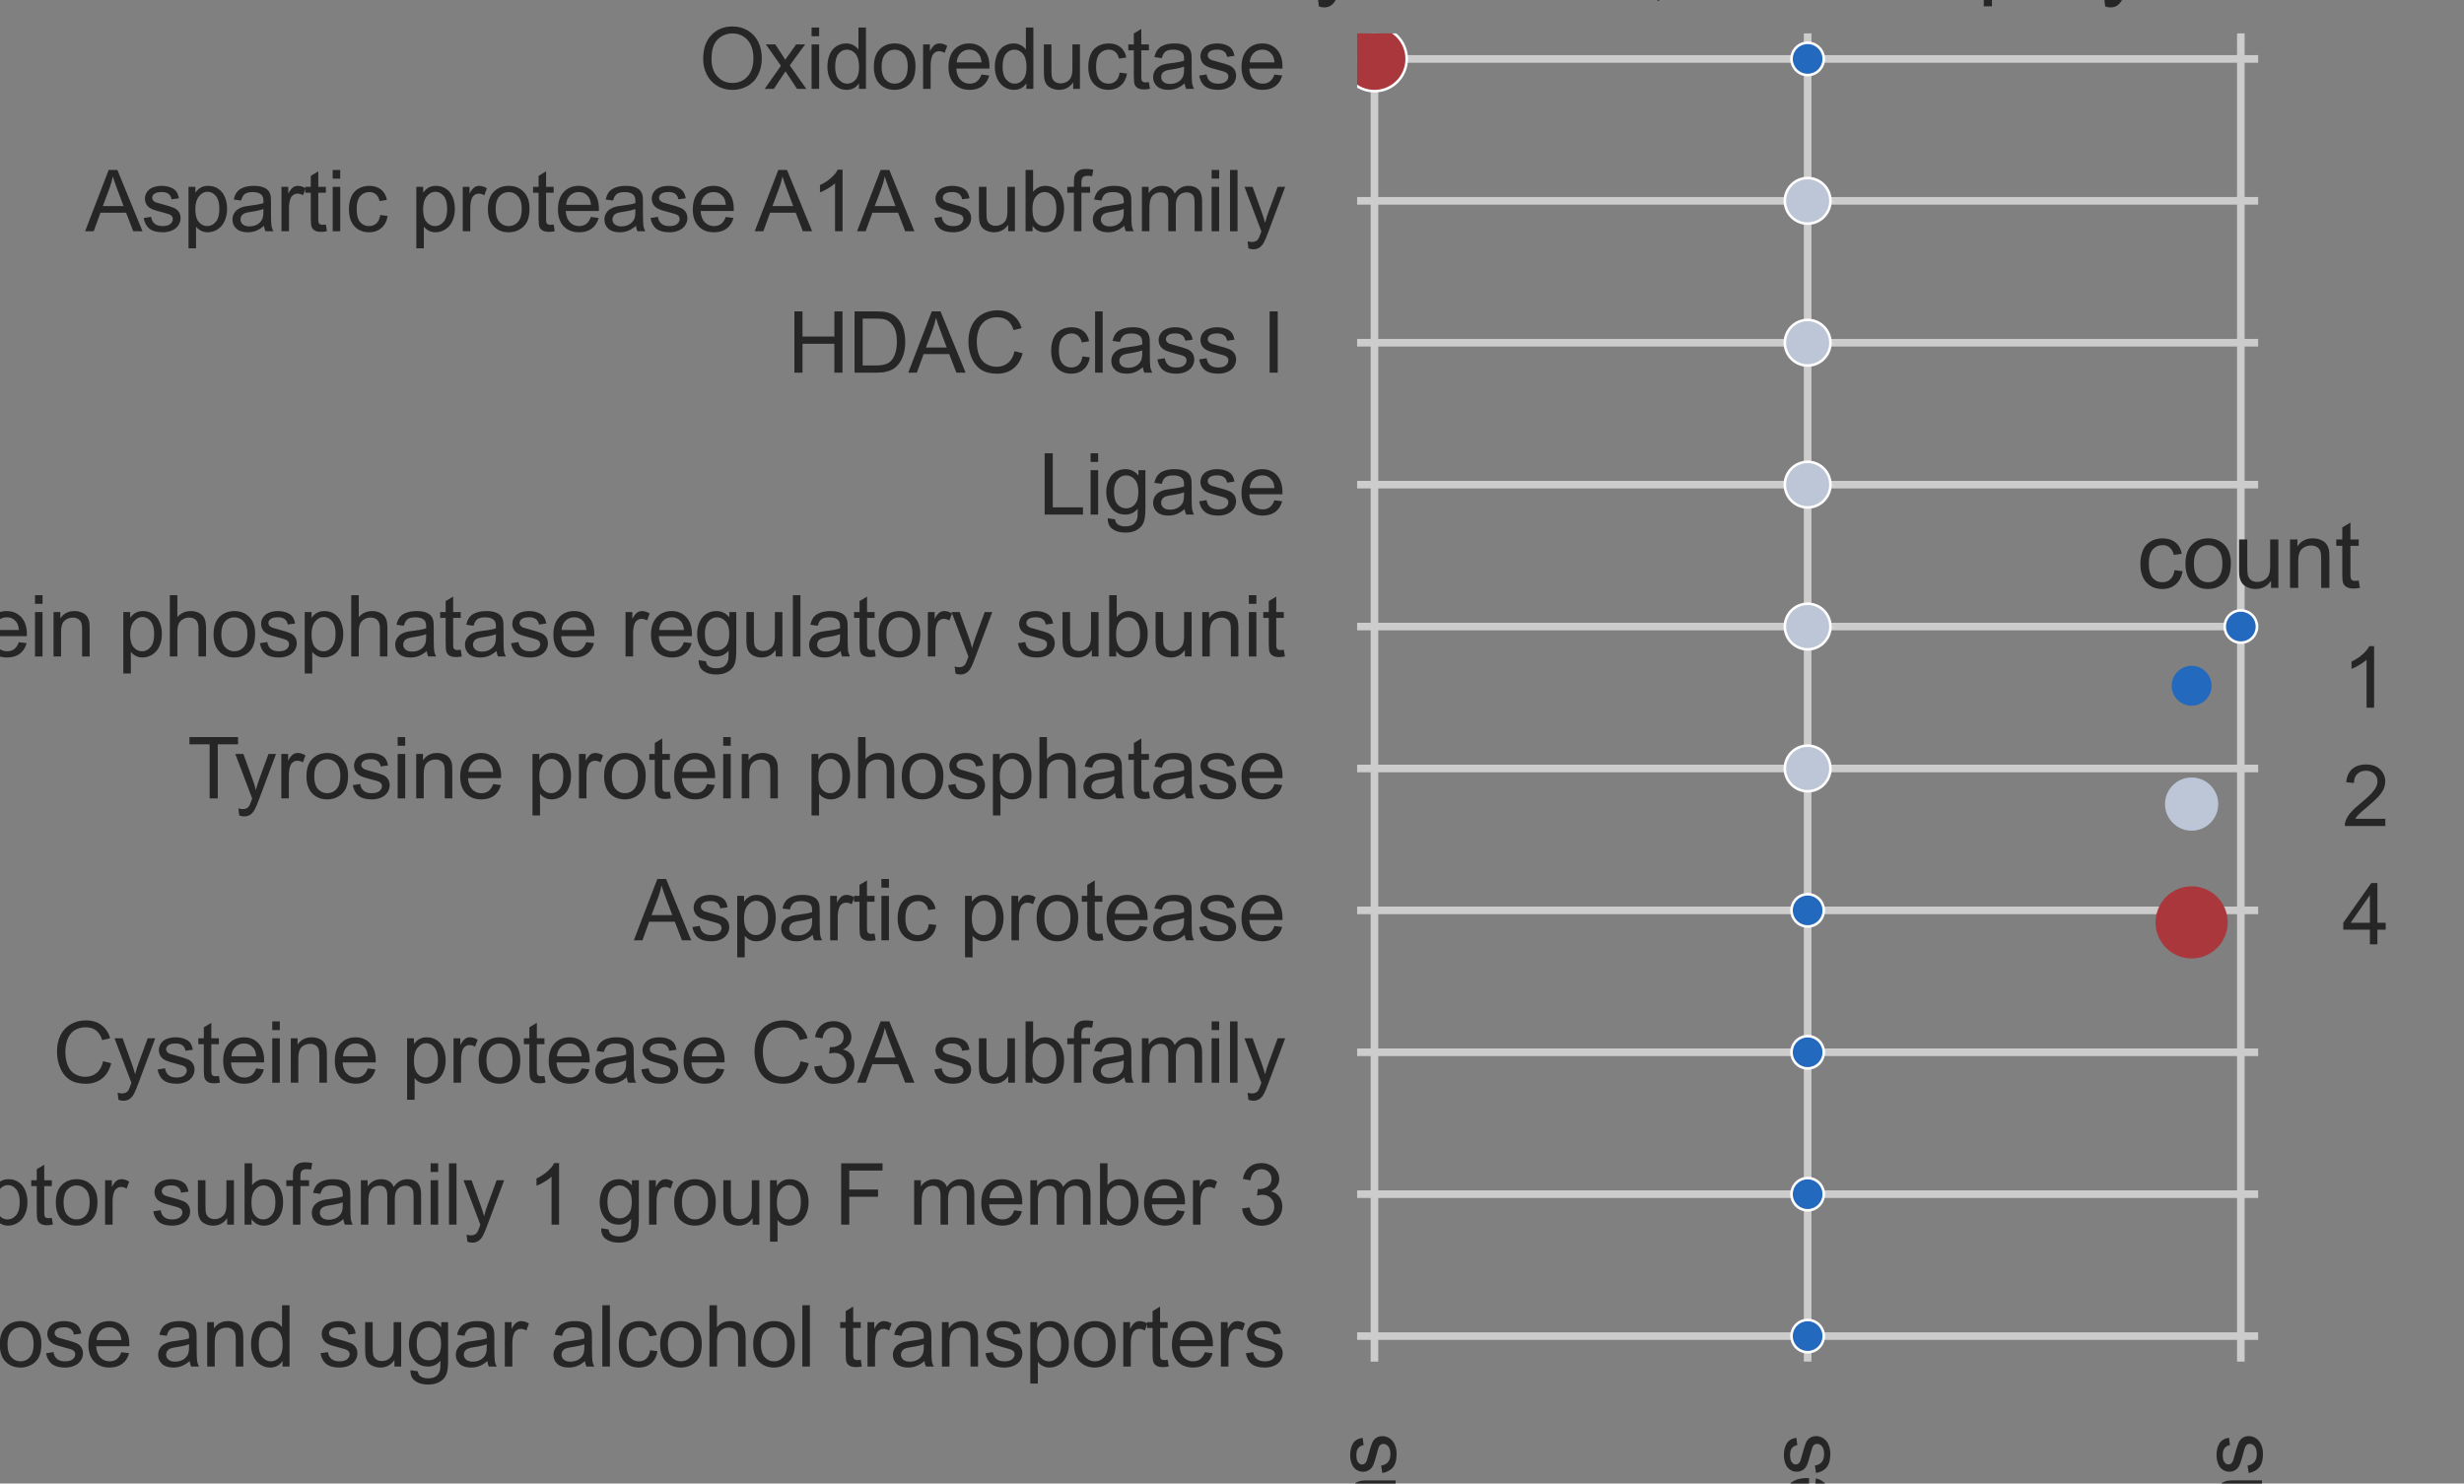 <?xml version="1.0" encoding="utf-8" standalone="no"?>
<!DOCTYPE svg PUBLIC "-//W3C//DTD SVG 1.1//EN"
  "http://www.w3.org/Graphics/SVG/1.1/DTD/svg11.dtd">
<svg xmlns:xlink="http://www.w3.org/1999/xlink" width="324pt" height="195.12pt" viewBox="0 0 324 195.12" xmlns="http://www.w3.org/2000/svg" version="1.1">
 <rect x="0" y="0" width="324" height="195.12" fill="#808080" stroke="none"/>
 <defs>
  <style type="text/css">*{stroke-linejoin: round; stroke-linecap: butt}</style>
 </defs>
 <g id="figure_1">
  <g id="patch_1">
   <path d="M 0 195.12 
L 324 195.12 
L 324 0 
L 0 0 
L 0 195.12 
z
" style="fill: none"/>
  </g>
  <g id="axes_1">
   <g id="patch_2">
    <path d="M 178.453 179.084 
L 296.934 179.084 
L 296.934 4.39 
L 178.453 4.39 
L 178.453 179.084 
z
" style="fill: none"/>
   </g>
   <g id="matplotlib.axis_1">
    <g id="xtick_1">
     <g id="line2d_1">
      <path d="M 180.732 179.084 
L 180.732 4.39 
" clip-path="url(#p946d09e04a)" style="fill: none; stroke: #cccccc; stroke-linecap: round"/>
     </g>
     <g id="text_1">
      <!-- Acetogenins -->
      <g style="fill: #262626" transform="translate(183.511 249.123) rotate(-90) scale(0.11 -0.11)">
       <defs>
        <path id="ArialMT-41" d="M -9 0 
L 1750 4581 
L 2403 4581 
L 4278 0 
L 3588 0 
L 3053 1388 
L 1138 1388 
L 634 0 
L -9 0 
z
M 1313 1881 
L 2866 1881 
L 2388 3150 
Q 2169 3728 2063 4100 
Q 1975 3659 1816 3225 
L 1313 1881 
z
" transform="scale(0.016)"/>
        <path id="ArialMT-63" d="M 2588 1216 
L 3141 1144 
Q 3050 572 2676 248 
Q 2303 -75 1759 -75 
Q 1078 -75 664 370 
Q 250 816 250 1647 
Q 250 2184 428 2587 
Q 606 2991 970 3192 
Q 1334 3394 1763 3394 
Q 2303 3394 2647 3120 
Q 2991 2847 3088 2344 
L 2541 2259 
Q 2463 2594 2264 2762 
Q 2066 2931 1784 2931 
Q 1359 2931 1093 2626 
Q 828 2322 828 1663 
Q 828 994 1084 691 
Q 1341 388 1753 388 
Q 2084 388 2306 591 
Q 2528 794 2588 1216 
z
" transform="scale(0.016)"/>
        <path id="ArialMT-65" d="M 2694 1069 
L 3275 997 
Q 3138 488 2766 206 
Q 2394 -75 1816 -75 
Q 1088 -75 661 373 
Q 234 822 234 1631 
Q 234 2469 665 2931 
Q 1097 3394 1784 3394 
Q 2450 3394 2872 2941 
Q 3294 2488 3294 1666 
Q 3294 1616 3291 1516 
L 816 1516 
Q 847 969 1125 678 
Q 1403 388 1819 388 
Q 2128 388 2347 550 
Q 2566 713 2694 1069 
z
M 847 1978 
L 2700 1978 
Q 2663 2397 2488 2606 
Q 2219 2931 1791 2931 
Q 1403 2931 1139 2672 
Q 875 2413 847 1978 
z
" transform="scale(0.016)"/>
        <path id="ArialMT-74" d="M 1650 503 
L 1731 6 
Q 1494 -44 1306 -44 
Q 1000 -44 831 53 
Q 663 150 594 308 
Q 525 466 525 972 
L 525 2881 
L 113 2881 
L 113 3319 
L 525 3319 
L 525 4141 
L 1084 4478 
L 1084 3319 
L 1650 3319 
L 1650 2881 
L 1084 2881 
L 1084 941 
Q 1084 700 1114 631 
Q 1144 563 1211 522 
Q 1278 481 1403 481 
Q 1497 481 1650 503 
z
" transform="scale(0.016)"/>
        <path id="ArialMT-6f" d="M 213 1659 
Q 213 2581 725 3025 
Q 1153 3394 1769 3394 
Q 2453 3394 2887 2945 
Q 3322 2497 3322 1706 
Q 3322 1066 3130 698 
Q 2938 331 2570 128 
Q 2203 -75 1769 -75 
Q 1072 -75 642 372 
Q 213 819 213 1659 
z
M 791 1659 
Q 791 1022 1069 705 
Q 1347 388 1769 388 
Q 2188 388 2466 706 
Q 2744 1025 2744 1678 
Q 2744 2294 2464 2611 
Q 2184 2928 1769 2928 
Q 1347 2928 1069 2612 
Q 791 2297 791 1659 
z
" transform="scale(0.016)"/>
        <path id="ArialMT-67" d="M 319 -275 
L 866 -356 
Q 900 -609 1056 -725 
Q 1266 -881 1628 -881 
Q 2019 -881 2231 -725 
Q 2444 -569 2519 -288 
Q 2563 -116 2559 434 
Q 2191 0 1641 0 
Q 956 0 581 494 
Q 206 988 206 1678 
Q 206 2153 378 2554 
Q 550 2956 876 3175 
Q 1203 3394 1644 3394 
Q 2231 3394 2613 2919 
L 2613 3319 
L 3131 3319 
L 3131 450 
Q 3131 -325 2973 -648 
Q 2816 -972 2473 -1159 
Q 2131 -1347 1631 -1347 
Q 1038 -1347 672 -1080 
Q 306 -813 319 -275 
z
M 784 1719 
Q 784 1066 1043 766 
Q 1303 466 1694 466 
Q 2081 466 2343 764 
Q 2606 1063 2606 1700 
Q 2606 2309 2336 2618 
Q 2066 2928 1684 2928 
Q 1309 2928 1046 2623 
Q 784 2319 784 1719 
z
" transform="scale(0.016)"/>
        <path id="ArialMT-6e" d="M 422 0 
L 422 3319 
L 928 3319 
L 928 2847 
Q 1294 3394 1984 3394 
Q 2284 3394 2536 3286 
Q 2788 3178 2913 3003 
Q 3038 2828 3088 2588 
Q 3119 2431 3119 2041 
L 3119 0 
L 2556 0 
L 2556 2019 
Q 2556 2363 2490 2533 
Q 2425 2703 2258 2804 
Q 2091 2906 1866 2906 
Q 1506 2906 1245 2678 
Q 984 2450 984 1813 
L 984 0 
L 422 0 
z
" transform="scale(0.016)"/>
        <path id="ArialMT-69" d="M 425 3934 
L 425 4581 
L 988 4581 
L 988 3934 
L 425 3934 
z
M 425 0 
L 425 3319 
L 988 3319 
L 988 0 
L 425 0 
z
" transform="scale(0.016)"/>
        <path id="ArialMT-73" d="M 197 991 
L 753 1078 
Q 800 744 1014 566 
Q 1228 388 1613 388 
Q 2000 388 2187 545 
Q 2375 703 2375 916 
Q 2375 1106 2209 1216 
Q 2094 1291 1634 1406 
Q 1016 1563 777 1677 
Q 538 1791 414 1992 
Q 291 2194 291 2438 
Q 291 2659 392 2848 
Q 494 3038 669 3163 
Q 800 3259 1026 3326 
Q 1253 3394 1513 3394 
Q 1903 3394 2198 3281 
Q 2494 3169 2634 2976 
Q 2775 2784 2828 2463 
L 2278 2388 
Q 2241 2644 2061 2787 
Q 1881 2931 1553 2931 
Q 1166 2931 1000 2803 
Q 834 2675 834 2503 
Q 834 2394 903 2306 
Q 972 2216 1119 2156 
Q 1203 2125 1616 2013 
Q 2213 1853 2448 1751 
Q 2684 1650 2818 1456 
Q 2953 1263 2953 975 
Q 2953 694 2789 445 
Q 2625 197 2315 61 
Q 2006 -75 1616 -75 
Q 969 -75 630 194 
Q 291 463 197 991 
z
" transform="scale(0.016)"/>
       </defs>
       <use xlink:href="#ArialMT-41"/>
       <use xlink:href="#ArialMT-63" x="66.699"/>
       <use xlink:href="#ArialMT-65" x="116.699"/>
       <use xlink:href="#ArialMT-74" x="172.314"/>
       <use xlink:href="#ArialMT-6f" x="200.098"/>
       <use xlink:href="#ArialMT-67" x="255.713"/>
       <use xlink:href="#ArialMT-65" x="311.328"/>
       <use xlink:href="#ArialMT-6e" x="366.943"/>
       <use xlink:href="#ArialMT-69" x="422.559"/>
       <use xlink:href="#ArialMT-6e" x="444.775"/>
       <use xlink:href="#ArialMT-73" x="500.391"/>
      </g>
     </g>
    </g>
    <g id="xtick_2">
     <g id="line2d_2">
      <path d="M 237.693 179.084 
L 237.693 4.39 
" clip-path="url(#p946d09e04a)" style="fill: none; stroke: #cccccc; stroke-linecap: round"/>
     </g>
     <g id="text_2">
      <!-- Open-chain polyketides -->
      <g style="fill: #262626" transform="translate(240.543 303.534) rotate(-90) scale(0.11 -0.11)">
       <defs>
        <path id="ArialMT-4f" d="M 309 2231 
Q 309 3372 921 4017 
Q 1534 4663 2503 4663 
Q 3138 4663 3647 4359 
Q 4156 4056 4423 3514 
Q 4691 2972 4691 2284 
Q 4691 1588 4409 1038 
Q 4128 488 3612 205 
Q 3097 -78 2500 -78 
Q 1853 -78 1343 234 
Q 834 547 571 1087 
Q 309 1628 309 2231 
z
M 934 2222 
Q 934 1394 1379 917 
Q 1825 441 2497 441 
Q 3181 441 3623 922 
Q 4066 1403 4066 2288 
Q 4066 2847 3877 3264 
Q 3688 3681 3323 3911 
Q 2959 4141 2506 4141 
Q 1863 4141 1398 3698 
Q 934 3256 934 2222 
z
" transform="scale(0.016)"/>
        <path id="ArialMT-70" d="M 422 -1272 
L 422 3319 
L 934 3319 
L 934 2888 
Q 1116 3141 1344 3267 
Q 1572 3394 1897 3394 
Q 2322 3394 2647 3175 
Q 2972 2956 3137 2557 
Q 3303 2159 3303 1684 
Q 3303 1175 3120 767 
Q 2938 359 2589 142 
Q 2241 -75 1856 -75 
Q 1575 -75 1351 44 
Q 1128 163 984 344 
L 984 -1272 
L 422 -1272 
z
M 931 1641 
Q 931 1000 1190 694 
Q 1450 388 1819 388 
Q 2194 388 2461 705 
Q 2728 1022 2728 1688 
Q 2728 2322 2467 2637 
Q 2206 2953 1844 2953 
Q 1484 2953 1207 2617 
Q 931 2281 931 1641 
z
" transform="scale(0.016)"/>
        <path id="ArialMT-2d" d="M 203 1375 
L 203 1941 
L 1931 1941 
L 1931 1375 
L 203 1375 
z
" transform="scale(0.016)"/>
        <path id="ArialMT-68" d="M 422 0 
L 422 4581 
L 984 4581 
L 984 2938 
Q 1378 3394 1978 3394 
Q 2347 3394 2619 3248 
Q 2891 3103 3008 2847 
Q 3125 2591 3125 2103 
L 3125 0 
L 2563 0 
L 2563 2103 
Q 2563 2525 2380 2717 
Q 2197 2909 1863 2909 
Q 1613 2909 1392 2779 
Q 1172 2650 1078 2428 
Q 984 2206 984 1816 
L 984 0 
L 422 0 
z
" transform="scale(0.016)"/>
        <path id="ArialMT-61" d="M 2588 409 
Q 2275 144 1986 34 
Q 1697 -75 1366 -75 
Q 819 -75 525 192 
Q 231 459 231 875 
Q 231 1119 342 1320 
Q 453 1522 633 1644 
Q 813 1766 1038 1828 
Q 1203 1872 1538 1913 
Q 2219 1994 2541 2106 
Q 2544 2222 2544 2253 
Q 2544 2597 2384 2738 
Q 2169 2928 1744 2928 
Q 1347 2928 1158 2789 
Q 969 2650 878 2297 
L 328 2372 
Q 403 2725 575 2942 
Q 747 3159 1072 3276 
Q 1397 3394 1825 3394 
Q 2250 3394 2515 3294 
Q 2781 3194 2906 3042 
Q 3031 2891 3081 2659 
Q 3109 2516 3109 2141 
L 3109 1391 
Q 3109 606 3145 398 
Q 3181 191 3288 0 
L 2700 0 
Q 2613 175 2588 409 
z
M 2541 1666 
Q 2234 1541 1622 1453 
Q 1275 1403 1131 1340 
Q 988 1278 909 1158 
Q 831 1038 831 891 
Q 831 666 1001 516 
Q 1172 366 1500 366 
Q 1825 366 2078 508 
Q 2331 650 2450 897 
Q 2541 1088 2541 1459 
L 2541 1666 
z
" transform="scale(0.016)"/>
        <path id="ArialMT-20" transform="scale(0.016)"/>
        <path id="ArialMT-6c" d="M 409 0 
L 409 4581 
L 972 4581 
L 972 0 
L 409 0 
z
" transform="scale(0.016)"/>
        <path id="ArialMT-79" d="M 397 -1278 
L 334 -750 
Q 519 -800 656 -800 
Q 844 -800 956 -737 
Q 1069 -675 1141 -563 
Q 1194 -478 1313 -144 
Q 1328 -97 1363 -6 
L 103 3319 
L 709 3319 
L 1400 1397 
Q 1534 1031 1641 628 
Q 1738 1016 1872 1384 
L 2581 3319 
L 3144 3319 
L 1881 -56 
Q 1678 -603 1566 -809 
Q 1416 -1088 1222 -1217 
Q 1028 -1347 759 -1347 
Q 597 -1347 397 -1278 
z
" transform="scale(0.016)"/>
        <path id="ArialMT-6b" d="M 425 0 
L 425 4581 
L 988 4581 
L 988 1969 
L 2319 3319 
L 3047 3319 
L 1778 2088 
L 3175 0 
L 2481 0 
L 1384 1697 
L 988 1316 
L 988 0 
L 425 0 
z
" transform="scale(0.016)"/>
        <path id="ArialMT-64" d="M 2575 0 
L 2575 419 
Q 2259 -75 1647 -75 
Q 1250 -75 917 144 
Q 584 363 401 755 
Q 219 1147 219 1656 
Q 219 2153 384 2558 
Q 550 2963 881 3178 
Q 1213 3394 1622 3394 
Q 1922 3394 2156 3267 
Q 2391 3141 2538 2938 
L 2538 4581 
L 3097 4581 
L 3097 0 
L 2575 0 
z
M 797 1656 
Q 797 1019 1065 703 
Q 1334 388 1700 388 
Q 2069 388 2326 689 
Q 2584 991 2584 1609 
Q 2584 2291 2321 2609 
Q 2059 2928 1675 2928 
Q 1300 2928 1048 2622 
Q 797 2316 797 1656 
z
" transform="scale(0.016)"/>
       </defs>
       <use xlink:href="#ArialMT-4f"/>
       <use xlink:href="#ArialMT-70" x="77.783"/>
       <use xlink:href="#ArialMT-65" x="133.398"/>
       <use xlink:href="#ArialMT-6e" x="189.014"/>
       <use xlink:href="#ArialMT-2d" x="244.629"/>
       <use xlink:href="#ArialMT-63" x="277.93"/>
       <use xlink:href="#ArialMT-68" x="327.93"/>
       <use xlink:href="#ArialMT-61" x="383.545"/>
       <use xlink:href="#ArialMT-69" x="439.16"/>
       <use xlink:href="#ArialMT-6e" x="461.377"/>
       <use xlink:href="#ArialMT-20" x="516.992"/>
       <use xlink:href="#ArialMT-70" x="544.775"/>
       <use xlink:href="#ArialMT-6f" x="600.391"/>
       <use xlink:href="#ArialMT-6c" x="656.006"/>
       <use xlink:href="#ArialMT-79" x="678.223"/>
       <use xlink:href="#ArialMT-6b" x="728.223"/>
       <use xlink:href="#ArialMT-65" x="778.223"/>
       <use xlink:href="#ArialMT-74" x="833.838"/>
       <use xlink:href="#ArialMT-69" x="861.621"/>
       <use xlink:href="#ArialMT-64" x="883.838"/>
       <use xlink:href="#ArialMT-65" x="939.453"/>
       <use xlink:href="#ArialMT-73" x="995.068"/>
      </g>
     </g>
    </g>
    <g id="xtick_3">
     <g id="line2d_3">
      <path d="M 294.655 179.084 
L 294.655 4.39 
" clip-path="url(#p946d09e04a)" style="fill: none; stroke: #cccccc; stroke-linecap: round"/>
     </g>
     <g id="text_3">
      <!-- Phoslactomycins or Phosphazomycins -->
      <g style="fill: #262626" transform="translate(297.434 376.268) rotate(-90) scale(0.11 -0.11)">
       <defs>
        <path id="ArialMT-50" d="M 494 0 
L 494 4581 
L 2222 4581 
Q 2678 4581 2919 4538 
Q 3256 4481 3484 4323 
Q 3713 4166 3852 3881 
Q 3991 3597 3991 3256 
Q 3991 2672 3619 2267 
Q 3247 1863 2275 1863 
L 1100 1863 
L 1100 0 
L 494 0 
z
M 1100 2403 
L 2284 2403 
Q 2872 2403 3119 2622 
Q 3366 2841 3366 3238 
Q 3366 3525 3220 3729 
Q 3075 3934 2838 4000 
Q 2684 4041 2272 4041 
L 1100 4041 
L 1100 2403 
z
" transform="scale(0.016)"/>
        <path id="ArialMT-6d" d="M 422 0 
L 422 3319 
L 925 3319 
L 925 2853 
Q 1081 3097 1340 3245 
Q 1600 3394 1931 3394 
Q 2300 3394 2536 3241 
Q 2772 3088 2869 2813 
Q 3263 3394 3894 3394 
Q 4388 3394 4653 3120 
Q 4919 2847 4919 2278 
L 4919 0 
L 4359 0 
L 4359 2091 
Q 4359 2428 4304 2576 
Q 4250 2725 4106 2815 
Q 3963 2906 3769 2906 
Q 3419 2906 3187 2673 
Q 2956 2441 2956 1928 
L 2956 0 
L 2394 0 
L 2394 2156 
Q 2394 2531 2256 2718 
Q 2119 2906 1806 2906 
Q 1569 2906 1367 2781 
Q 1166 2656 1075 2415 
Q 984 2175 984 1722 
L 984 0 
L 422 0 
z
" transform="scale(0.016)"/>
        <path id="ArialMT-72" d="M 416 0 
L 416 3319 
L 922 3319 
L 922 2816 
Q 1116 3169 1280 3281 
Q 1444 3394 1641 3394 
Q 1925 3394 2219 3213 
L 2025 2691 
Q 1819 2813 1613 2813 
Q 1428 2813 1281 2702 
Q 1134 2591 1072 2394 
Q 978 2094 978 1738 
L 978 0 
L 416 0 
z
" transform="scale(0.016)"/>
        <path id="ArialMT-7a" d="M 125 0 
L 125 456 
L 2238 2881 
Q 1878 2863 1603 2863 
L 250 2863 
L 250 3319 
L 2963 3319 
L 2963 2947 
L 1166 841 
L 819 456 
Q 1197 484 1528 484 
L 3063 484 
L 3063 0 
L 125 0 
z
" transform="scale(0.016)"/>
       </defs>
       <use xlink:href="#ArialMT-50"/>
       <use xlink:href="#ArialMT-68" x="66.699"/>
       <use xlink:href="#ArialMT-6f" x="122.314"/>
       <use xlink:href="#ArialMT-73" x="177.93"/>
       <use xlink:href="#ArialMT-6c" x="227.93"/>
       <use xlink:href="#ArialMT-61" x="250.146"/>
       <use xlink:href="#ArialMT-63" x="305.762"/>
       <use xlink:href="#ArialMT-74" x="355.762"/>
       <use xlink:href="#ArialMT-6f" x="383.545"/>
       <use xlink:href="#ArialMT-6d" x="439.16"/>
       <use xlink:href="#ArialMT-79" x="522.461"/>
       <use xlink:href="#ArialMT-63" x="572.461"/>
       <use xlink:href="#ArialMT-69" x="622.461"/>
       <use xlink:href="#ArialMT-6e" x="644.678"/>
       <use xlink:href="#ArialMT-73" x="700.293"/>
       <use xlink:href="#ArialMT-20" x="750.293"/>
       <use xlink:href="#ArialMT-6f" x="778.076"/>
       <use xlink:href="#ArialMT-72" x="833.691"/>
       <use xlink:href="#ArialMT-20" x="866.992"/>
       <use xlink:href="#ArialMT-50" x="894.775"/>
       <use xlink:href="#ArialMT-68" x="961.475"/>
       <use xlink:href="#ArialMT-6f" x="1017.09"/>
       <use xlink:href="#ArialMT-73" x="1072.705"/>
       <use xlink:href="#ArialMT-70" x="1122.705"/>
       <use xlink:href="#ArialMT-68" x="1178.32"/>
       <use xlink:href="#ArialMT-61" x="1233.936"/>
       <use xlink:href="#ArialMT-7a" x="1289.551"/>
       <use xlink:href="#ArialMT-6f" x="1339.551"/>
       <use xlink:href="#ArialMT-6d" x="1395.166"/>
       <use xlink:href="#ArialMT-79" x="1478.467"/>
       <use xlink:href="#ArialMT-63" x="1528.467"/>
       <use xlink:href="#ArialMT-69" x="1578.467"/>
       <use xlink:href="#ArialMT-6e" x="1600.684"/>
       <use xlink:href="#ArialMT-73" x="1656.299"/>
      </g>
     </g>
    </g>
    <g id="text_4">
     <!-- class -->
     <g style="fill: #262626" transform="translate(224.024 388.857) scale(0.12 -0.12)">
      <use xlink:href="#ArialMT-63"/>
      <use xlink:href="#ArialMT-6c" x="50"/>
      <use xlink:href="#ArialMT-61" x="72.217"/>
      <use xlink:href="#ArialMT-73" x="127.832"/>
      <use xlink:href="#ArialMT-73" x="177.832"/>
     </g>
    </g>
   </g>
   <g id="matplotlib.axis_2">
    <g id="ytick_1">
     <g id="line2d_4">
      <path d="M 178.453 7.75 
L 296.934 7.75 
" clip-path="url(#p946d09e04a)" style="fill: none; stroke: #cccccc; stroke-linecap: round"/>
     </g>
     <g id="text_5">
      <!-- Oxidoreductase -->
      <g style="fill: #262626" transform="translate(91.915 11.686) scale(0.11 -0.11)">
       <defs>
        <path id="ArialMT-78" d="M 47 0 
L 1259 1725 
L 138 3319 
L 841 3319 
L 1350 2541 
Q 1494 2319 1581 2169 
Q 1719 2375 1834 2534 
L 2394 3319 
L 3066 3319 
L 1919 1756 
L 3153 0 
L 2463 0 
L 1781 1031 
L 1600 1309 
L 728 0 
L 47 0 
z
" transform="scale(0.016)"/>
        <path id="ArialMT-75" d="M 2597 0 
L 2597 488 
Q 2209 -75 1544 -75 
Q 1250 -75 995 37 
Q 741 150 617 320 
Q 494 491 444 738 
Q 409 903 409 1263 
L 409 3319 
L 972 3319 
L 972 1478 
Q 972 1038 1006 884 
Q 1059 663 1231 536 
Q 1403 409 1656 409 
Q 1909 409 2131 539 
Q 2353 669 2445 892 
Q 2538 1116 2538 1541 
L 2538 3319 
L 3100 3319 
L 3100 0 
L 2597 0 
z
" transform="scale(0.016)"/>
       </defs>
       <use xlink:href="#ArialMT-4f"/>
       <use xlink:href="#ArialMT-78" x="77.783"/>
       <use xlink:href="#ArialMT-69" x="127.783"/>
       <use xlink:href="#ArialMT-64" x="150"/>
       <use xlink:href="#ArialMT-6f" x="205.615"/>
       <use xlink:href="#ArialMT-72" x="261.23"/>
       <use xlink:href="#ArialMT-65" x="294.531"/>
       <use xlink:href="#ArialMT-64" x="350.146"/>
       <use xlink:href="#ArialMT-75" x="405.762"/>
       <use xlink:href="#ArialMT-63" x="461.377"/>
       <use xlink:href="#ArialMT-74" x="511.377"/>
       <use xlink:href="#ArialMT-61" x="539.16"/>
       <use xlink:href="#ArialMT-73" x="594.775"/>
       <use xlink:href="#ArialMT-65" x="644.775"/>
      </g>
     </g>
    </g>
    <g id="ytick_2">
     <g id="line2d_5">
      <path d="M 178.453 26.414 
L 296.934 26.414 
" clip-path="url(#p946d09e04a)" style="fill: none; stroke: #cccccc; stroke-linecap: round"/>
     </g>
     <g id="text_6">
      <!-- Aspartic protease A1A subfamily -->
      <g style="fill: #262626" transform="translate(11.208 30.417) scale(0.11 -0.11)">
       <defs>
        <path id="ArialMT-31" d="M 2384 0 
L 1822 0 
L 1822 3584 
Q 1619 3391 1289 3197 
Q 959 3003 697 2906 
L 697 3450 
Q 1169 3672 1522 3987 
Q 1875 4303 2022 4600 
L 2384 4600 
L 2384 0 
z
" transform="scale(0.016)"/>
        <path id="ArialMT-62" d="M 941 0 
L 419 0 
L 419 4581 
L 981 4581 
L 981 2947 
Q 1338 3394 1891 3394 
Q 2197 3394 2470 3270 
Q 2744 3147 2920 2923 
Q 3097 2700 3197 2384 
Q 3297 2069 3297 1709 
Q 3297 856 2875 390 
Q 2453 -75 1863 -75 
Q 1275 -75 941 416 
L 941 0 
z
M 934 1684 
Q 934 1088 1097 822 
Q 1363 388 1816 388 
Q 2184 388 2453 708 
Q 2722 1028 2722 1663 
Q 2722 2313 2464 2622 
Q 2206 2931 1841 2931 
Q 1472 2931 1203 2611 
Q 934 2291 934 1684 
z
" transform="scale(0.016)"/>
        <path id="ArialMT-66" d="M 556 0 
L 556 2881 
L 59 2881 
L 59 3319 
L 556 3319 
L 556 3672 
Q 556 4006 616 4169 
Q 697 4388 901 4523 
Q 1106 4659 1475 4659 
Q 1713 4659 2000 4603 
L 1916 4113 
Q 1741 4144 1584 4144 
Q 1328 4144 1222 4034 
Q 1116 3925 1116 3625 
L 1116 3319 
L 1763 3319 
L 1763 2881 
L 1116 2881 
L 1116 0 
L 556 0 
z
" transform="scale(0.016)"/>
       </defs>
       <use xlink:href="#ArialMT-41"/>
       <use xlink:href="#ArialMT-73" x="66.699"/>
       <use xlink:href="#ArialMT-70" x="116.699"/>
       <use xlink:href="#ArialMT-61" x="172.314"/>
       <use xlink:href="#ArialMT-72" x="227.93"/>
       <use xlink:href="#ArialMT-74" x="261.23"/>
       <use xlink:href="#ArialMT-69" x="289.014"/>
       <use xlink:href="#ArialMT-63" x="311.23"/>
       <use xlink:href="#ArialMT-20" x="361.23"/>
       <use xlink:href="#ArialMT-70" x="389.014"/>
       <use xlink:href="#ArialMT-72" x="444.629"/>
       <use xlink:href="#ArialMT-6f" x="477.93"/>
       <use xlink:href="#ArialMT-74" x="533.545"/>
       <use xlink:href="#ArialMT-65" x="561.328"/>
       <use xlink:href="#ArialMT-61" x="616.943"/>
       <use xlink:href="#ArialMT-73" x="672.559"/>
       <use xlink:href="#ArialMT-65" x="722.559"/>
       <use xlink:href="#ArialMT-20" x="778.174"/>
       <use xlink:href="#ArialMT-41" x="800.457"/>
       <use xlink:href="#ArialMT-31" x="867.156"/>
       <use xlink:href="#ArialMT-41" x="922.771"/>
       <use xlink:href="#ArialMT-20" x="983.971"/>
       <use xlink:href="#ArialMT-73" x="1011.754"/>
       <use xlink:href="#ArialMT-75" x="1061.754"/>
       <use xlink:href="#ArialMT-62" x="1117.369"/>
       <use xlink:href="#ArialMT-66" x="1172.984"/>
       <use xlink:href="#ArialMT-61" x="1200.768"/>
       <use xlink:href="#ArialMT-6d" x="1256.383"/>
       <use xlink:href="#ArialMT-69" x="1339.684"/>
       <use xlink:href="#ArialMT-6c" x="1361.9"/>
       <use xlink:href="#ArialMT-79" x="1384.117"/>
      </g>
     </g>
    </g>
    <g id="ytick_3">
     <g id="line2d_6">
      <path d="M 178.453 45.077 
L 296.934 45.077 
" clip-path="url(#p946d09e04a)" style="fill: none; stroke: #cccccc; stroke-linecap: round"/>
     </g>
     <g id="text_7">
      <!-- HDAC class I -->
      <g style="fill: #262626" transform="translate(103.555 49.014) scale(0.11 -0.11)">
       <defs>
        <path id="ArialMT-48" d="M 513 0 
L 513 4581 
L 1119 4581 
L 1119 2700 
L 3500 2700 
L 3500 4581 
L 4106 4581 
L 4106 0 
L 3500 0 
L 3500 2159 
L 1119 2159 
L 1119 0 
L 513 0 
z
" transform="scale(0.016)"/>
        <path id="ArialMT-44" d="M 494 0 
L 494 4581 
L 2072 4581 
Q 2606 4581 2888 4516 
Q 3281 4425 3559 4188 
Q 3922 3881 4101 3404 
Q 4281 2928 4281 2316 
Q 4281 1794 4159 1391 
Q 4038 988 3847 723 
Q 3656 459 3429 307 
Q 3203 156 2883 78 
Q 2563 0 2147 0 
L 494 0 
z
M 1100 541 
L 2078 541 
Q 2531 541 2789 625 
Q 3047 709 3200 863 
Q 3416 1078 3536 1442 
Q 3656 1806 3656 2325 
Q 3656 3044 3420 3430 
Q 3184 3816 2847 3947 
Q 2603 4041 2063 4041 
L 1100 4041 
L 1100 541 
z
" transform="scale(0.016)"/>
        <path id="ArialMT-43" d="M 3763 1606 
L 4369 1453 
Q 4178 706 3683 314 
Q 3188 -78 2472 -78 
Q 1731 -78 1267 223 
Q 803 525 561 1097 
Q 319 1669 319 2325 
Q 319 3041 592 3573 
Q 866 4106 1370 4382 
Q 1875 4659 2481 4659 
Q 3169 4659 3637 4309 
Q 4106 3959 4291 3325 
L 3694 3184 
Q 3534 3684 3231 3912 
Q 2928 4141 2469 4141 
Q 1941 4141 1586 3887 
Q 1231 3634 1087 3207 
Q 944 2781 944 2328 
Q 944 1744 1114 1308 
Q 1284 872 1643 656 
Q 2003 441 2422 441 
Q 2931 441 3284 734 
Q 3638 1028 3763 1606 
z
" transform="scale(0.016)"/>
        <path id="ArialMT-49" d="M 597 0 
L 597 4581 
L 1203 4581 
L 1203 0 
L 597 0 
z
" transform="scale(0.016)"/>
       </defs>
       <use xlink:href="#ArialMT-48"/>
       <use xlink:href="#ArialMT-44" x="72.217"/>
       <use xlink:href="#ArialMT-41" x="144.434"/>
       <use xlink:href="#ArialMT-43" x="211.133"/>
       <use xlink:href="#ArialMT-20" x="283.35"/>
       <use xlink:href="#ArialMT-63" x="311.133"/>
       <use xlink:href="#ArialMT-6c" x="361.133"/>
       <use xlink:href="#ArialMT-61" x="383.35"/>
       <use xlink:href="#ArialMT-73" x="438.965"/>
       <use xlink:href="#ArialMT-73" x="488.965"/>
       <use xlink:href="#ArialMT-20" x="538.965"/>
       <use xlink:href="#ArialMT-49" x="566.748"/>
      </g>
     </g>
    </g>
    <g id="ytick_4">
     <g id="line2d_7">
      <path d="M 178.453 63.741 
L 296.934 63.741 
" clip-path="url(#p946d09e04a)" style="fill: none; stroke: #cccccc; stroke-linecap: round"/>
     </g>
     <g id="text_8">
      <!-- Ligase -->
      <g style="fill: #262626" transform="translate(136.541 67.678) scale(0.11 -0.11)">
       <defs>
        <path id="ArialMT-4c" d="M 469 0 
L 469 4581 
L 1075 4581 
L 1075 541 
L 3331 541 
L 3331 0 
L 469 0 
z
" transform="scale(0.016)"/>
       </defs>
       <use xlink:href="#ArialMT-4c"/>
       <use xlink:href="#ArialMT-69" x="55.615"/>
       <use xlink:href="#ArialMT-67" x="77.832"/>
       <use xlink:href="#ArialMT-61" x="133.447"/>
       <use xlink:href="#ArialMT-73" x="189.062"/>
       <use xlink:href="#ArialMT-65" x="239.062"/>
      </g>
     </g>
    </g>
    <g id="ytick_5">
     <g id="line2d_8">
      <path d="M 178.453 82.405 
L 296.934 82.405 
" clip-path="url(#p946d09e04a)" style="fill: none; stroke: #cccccc; stroke-linecap: round"/>
     </g>
     <g id="text_9">
      <!-- Protein phosphatase regulatory subunit -->
      <g style="fill: #262626" transform="translate(-22.437 86.342) scale(0.11 -0.11)">
       <use xlink:href="#ArialMT-50"/>
       <use xlink:href="#ArialMT-72" x="66.699"/>
       <use xlink:href="#ArialMT-6f" x="100"/>
       <use xlink:href="#ArialMT-74" x="155.615"/>
       <use xlink:href="#ArialMT-65" x="183.398"/>
       <use xlink:href="#ArialMT-69" x="239.014"/>
       <use xlink:href="#ArialMT-6e" x="261.23"/>
       <use xlink:href="#ArialMT-20" x="316.846"/>
       <use xlink:href="#ArialMT-70" x="344.629"/>
       <use xlink:href="#ArialMT-68" x="400.244"/>
       <use xlink:href="#ArialMT-6f" x="455.859"/>
       <use xlink:href="#ArialMT-73" x="511.475"/>
       <use xlink:href="#ArialMT-70" x="561.475"/>
       <use xlink:href="#ArialMT-68" x="617.09"/>
       <use xlink:href="#ArialMT-61" x="672.705"/>
       <use xlink:href="#ArialMT-74" x="728.32"/>
       <use xlink:href="#ArialMT-61" x="756.104"/>
       <use xlink:href="#ArialMT-73" x="811.719"/>
       <use xlink:href="#ArialMT-65" x="861.719"/>
       <use xlink:href="#ArialMT-20" x="917.334"/>
       <use xlink:href="#ArialMT-72" x="945.117"/>
       <use xlink:href="#ArialMT-65" x="978.418"/>
       <use xlink:href="#ArialMT-67" x="1034.033"/>
       <use xlink:href="#ArialMT-75" x="1089.648"/>
       <use xlink:href="#ArialMT-6c" x="1145.264"/>
       <use xlink:href="#ArialMT-61" x="1167.48"/>
       <use xlink:href="#ArialMT-74" x="1223.096"/>
       <use xlink:href="#ArialMT-6f" x="1250.879"/>
       <use xlink:href="#ArialMT-72" x="1306.494"/>
       <use xlink:href="#ArialMT-79" x="1339.795"/>
       <use xlink:href="#ArialMT-20" x="1389.795"/>
       <use xlink:href="#ArialMT-73" x="1417.578"/>
       <use xlink:href="#ArialMT-75" x="1467.578"/>
       <use xlink:href="#ArialMT-62" x="1523.193"/>
       <use xlink:href="#ArialMT-75" x="1578.809"/>
       <use xlink:href="#ArialMT-6e" x="1634.424"/>
       <use xlink:href="#ArialMT-69" x="1690.039"/>
       <use xlink:href="#ArialMT-74" x="1712.256"/>
      </g>
     </g>
    </g>
    <g id="ytick_6">
     <g id="line2d_9">
      <path d="M 178.453 101.069 
L 296.934 101.069 
" clip-path="url(#p946d09e04a)" style="fill: none; stroke: #cccccc; stroke-linecap: round"/>
     </g>
     <g id="text_10">
      <!-- Tyrosine protein phosphatase -->
      <g style="fill: #262626" transform="translate(24.647 105.006) scale(0.11 -0.11)">
       <defs>
        <path id="ArialMT-54" d="M 1659 0 
L 1659 4041 
L 150 4041 
L 150 4581 
L 3781 4581 
L 3781 4041 
L 2266 4041 
L 2266 0 
L 1659 0 
z
" transform="scale(0.016)"/>
       </defs>
       <use xlink:href="#ArialMT-54"/>
       <use xlink:href="#ArialMT-79" x="55.584"/>
       <use xlink:href="#ArialMT-72" x="105.584"/>
       <use xlink:href="#ArialMT-6f" x="138.885"/>
       <use xlink:href="#ArialMT-73" x="194.5"/>
       <use xlink:href="#ArialMT-69" x="244.5"/>
       <use xlink:href="#ArialMT-6e" x="266.717"/>
       <use xlink:href="#ArialMT-65" x="322.332"/>
       <use xlink:href="#ArialMT-20" x="377.947"/>
       <use xlink:href="#ArialMT-70" x="405.73"/>
       <use xlink:href="#ArialMT-72" x="461.346"/>
       <use xlink:href="#ArialMT-6f" x="494.646"/>
       <use xlink:href="#ArialMT-74" x="550.262"/>
       <use xlink:href="#ArialMT-65" x="578.045"/>
       <use xlink:href="#ArialMT-69" x="633.66"/>
       <use xlink:href="#ArialMT-6e" x="655.877"/>
       <use xlink:href="#ArialMT-20" x="711.492"/>
       <use xlink:href="#ArialMT-70" x="739.275"/>
       <use xlink:href="#ArialMT-68" x="794.891"/>
       <use xlink:href="#ArialMT-6f" x="850.506"/>
       <use xlink:href="#ArialMT-73" x="906.121"/>
       <use xlink:href="#ArialMT-70" x="956.121"/>
       <use xlink:href="#ArialMT-68" x="1011.736"/>
       <use xlink:href="#ArialMT-61" x="1067.352"/>
       <use xlink:href="#ArialMT-74" x="1122.967"/>
       <use xlink:href="#ArialMT-61" x="1150.75"/>
       <use xlink:href="#ArialMT-73" x="1206.365"/>
       <use xlink:href="#ArialMT-65" x="1256.365"/>
      </g>
     </g>
    </g>
    <g id="ytick_7">
     <g id="line2d_10">
      <path d="M 178.453 119.733 
L 296.934 119.733 
" clip-path="url(#p946d09e04a)" style="fill: none; stroke: #cccccc; stroke-linecap: round"/>
     </g>
     <g id="text_11">
      <!-- Aspartic protease -->
      <g style="fill: #262626" transform="translate(83.359 123.669) scale(0.11 -0.11)">
       <use xlink:href="#ArialMT-41"/>
       <use xlink:href="#ArialMT-73" x="66.699"/>
       <use xlink:href="#ArialMT-70" x="116.699"/>
       <use xlink:href="#ArialMT-61" x="172.314"/>
       <use xlink:href="#ArialMT-72" x="227.93"/>
       <use xlink:href="#ArialMT-74" x="261.23"/>
       <use xlink:href="#ArialMT-69" x="289.014"/>
       <use xlink:href="#ArialMT-63" x="311.23"/>
       <use xlink:href="#ArialMT-20" x="361.23"/>
       <use xlink:href="#ArialMT-70" x="389.014"/>
       <use xlink:href="#ArialMT-72" x="444.629"/>
       <use xlink:href="#ArialMT-6f" x="477.93"/>
       <use xlink:href="#ArialMT-74" x="533.545"/>
       <use xlink:href="#ArialMT-65" x="561.328"/>
       <use xlink:href="#ArialMT-61" x="616.943"/>
       <use xlink:href="#ArialMT-73" x="672.559"/>
       <use xlink:href="#ArialMT-65" x="722.559"/>
      </g>
     </g>
    </g>
    <g id="ytick_8">
     <g id="line2d_11">
      <path d="M 178.453 138.396 
L 296.934 138.396 
" clip-path="url(#p946d09e04a)" style="fill: none; stroke: #cccccc; stroke-linecap: round"/>
     </g>
     <g id="text_12">
      <!-- Cysteine protease C3A subfamily -->
      <g style="fill: #262626" transform="translate(6.935 142.4) scale(0.11 -0.11)">
       <defs>
        <path id="ArialMT-33" d="M 269 1209 
L 831 1284 
Q 928 806 1161 595 
Q 1394 384 1728 384 
Q 2125 384 2398 659 
Q 2672 934 2672 1341 
Q 2672 1728 2419 1979 
Q 2166 2231 1775 2231 
Q 1616 2231 1378 2169 
L 1441 2663 
Q 1497 2656 1531 2656 
Q 1891 2656 2178 2843 
Q 2466 3031 2466 3422 
Q 2466 3731 2256 3934 
Q 2047 4138 1716 4138 
Q 1388 4138 1169 3931 
Q 950 3725 888 3313 
L 325 3413 
Q 428 3978 793 4289 
Q 1159 4600 1703 4600 
Q 2078 4600 2393 4439 
Q 2709 4278 2876 4000 
Q 3044 3722 3044 3409 
Q 3044 3113 2884 2869 
Q 2725 2625 2413 2481 
Q 2819 2388 3044 2092 
Q 3269 1797 3269 1353 
Q 3269 753 2831 336 
Q 2394 -81 1725 -81 
Q 1122 -81 723 278 
Q 325 638 269 1209 
z
" transform="scale(0.016)"/>
       </defs>
       <use xlink:href="#ArialMT-43"/>
       <use xlink:href="#ArialMT-79" x="72.217"/>
       <use xlink:href="#ArialMT-73" x="122.217"/>
       <use xlink:href="#ArialMT-74" x="172.217"/>
       <use xlink:href="#ArialMT-65" x="200"/>
       <use xlink:href="#ArialMT-69" x="255.615"/>
       <use xlink:href="#ArialMT-6e" x="277.832"/>
       <use xlink:href="#ArialMT-65" x="333.447"/>
       <use xlink:href="#ArialMT-20" x="389.062"/>
       <use xlink:href="#ArialMT-70" x="416.846"/>
       <use xlink:href="#ArialMT-72" x="472.461"/>
       <use xlink:href="#ArialMT-6f" x="505.762"/>
       <use xlink:href="#ArialMT-74" x="561.377"/>
       <use xlink:href="#ArialMT-65" x="589.16"/>
       <use xlink:href="#ArialMT-61" x="644.775"/>
       <use xlink:href="#ArialMT-73" x="700.391"/>
       <use xlink:href="#ArialMT-65" x="750.391"/>
       <use xlink:href="#ArialMT-20" x="806.006"/>
       <use xlink:href="#ArialMT-43" x="833.789"/>
       <use xlink:href="#ArialMT-33" x="906.006"/>
       <use xlink:href="#ArialMT-41" x="961.621"/>
       <use xlink:href="#ArialMT-20" x="1022.82"/>
       <use xlink:href="#ArialMT-73" x="1050.604"/>
       <use xlink:href="#ArialMT-75" x="1100.604"/>
       <use xlink:href="#ArialMT-62" x="1156.219"/>
       <use xlink:href="#ArialMT-66" x="1211.834"/>
       <use xlink:href="#ArialMT-61" x="1239.617"/>
       <use xlink:href="#ArialMT-6d" x="1295.232"/>
       <use xlink:href="#ArialMT-69" x="1378.533"/>
       <use xlink:href="#ArialMT-6c" x="1400.75"/>
       <use xlink:href="#ArialMT-79" x="1422.967"/>
      </g>
     </g>
    </g>
    <g id="ytick_9">
     <g id="line2d_12">
      <path d="M 178.453 157.06 
L 296.934 157.06 
" clip-path="url(#p946d09e04a)" style="fill: none; stroke: #cccccc; stroke-linecap: round"/>
     </g>
     <g id="text_13">
      <!-- Nuclear hormone receptor subfamily 1 group F member 3 -->
      <g style="fill: #262626" transform="translate(-111.036 161.064) scale(0.11 -0.11)">
       <defs>
        <path id="ArialMT-4e" d="M 488 0 
L 488 4581 
L 1109 4581 
L 3516 984 
L 3516 4581 
L 4097 4581 
L 4097 0 
L 3475 0 
L 1069 3600 
L 1069 0 
L 488 0 
z
" transform="scale(0.016)"/>
        <path id="ArialMT-46" d="M 525 0 
L 525 4581 
L 3616 4581 
L 3616 4041 
L 1131 4041 
L 1131 2622 
L 3281 2622 
L 3281 2081 
L 1131 2081 
L 1131 0 
L 525 0 
z
" transform="scale(0.016)"/>
       </defs>
       <use xlink:href="#ArialMT-4e"/>
       <use xlink:href="#ArialMT-75" x="72.217"/>
       <use xlink:href="#ArialMT-63" x="127.832"/>
       <use xlink:href="#ArialMT-6c" x="177.832"/>
       <use xlink:href="#ArialMT-65" x="200.049"/>
       <use xlink:href="#ArialMT-61" x="255.664"/>
       <use xlink:href="#ArialMT-72" x="311.279"/>
       <use xlink:href="#ArialMT-20" x="344.58"/>
       <use xlink:href="#ArialMT-68" x="372.363"/>
       <use xlink:href="#ArialMT-6f" x="427.979"/>
       <use xlink:href="#ArialMT-72" x="483.594"/>
       <use xlink:href="#ArialMT-6d" x="516.895"/>
       <use xlink:href="#ArialMT-6f" x="600.195"/>
       <use xlink:href="#ArialMT-6e" x="655.811"/>
       <use xlink:href="#ArialMT-65" x="711.426"/>
       <use xlink:href="#ArialMT-20" x="767.041"/>
       <use xlink:href="#ArialMT-72" x="794.824"/>
       <use xlink:href="#ArialMT-65" x="828.125"/>
       <use xlink:href="#ArialMT-63" x="883.74"/>
       <use xlink:href="#ArialMT-65" x="933.74"/>
       <use xlink:href="#ArialMT-70" x="989.355"/>
       <use xlink:href="#ArialMT-74" x="1044.971"/>
       <use xlink:href="#ArialMT-6f" x="1072.754"/>
       <use xlink:href="#ArialMT-72" x="1128.369"/>
       <use xlink:href="#ArialMT-20" x="1161.67"/>
       <use xlink:href="#ArialMT-73" x="1189.453"/>
       <use xlink:href="#ArialMT-75" x="1239.453"/>
       <use xlink:href="#ArialMT-62" x="1295.068"/>
       <use xlink:href="#ArialMT-66" x="1350.684"/>
       <use xlink:href="#ArialMT-61" x="1378.467"/>
       <use xlink:href="#ArialMT-6d" x="1434.082"/>
       <use xlink:href="#ArialMT-69" x="1517.383"/>
       <use xlink:href="#ArialMT-6c" x="1539.6"/>
       <use xlink:href="#ArialMT-79" x="1561.816"/>
       <use xlink:href="#ArialMT-20" x="1611.816"/>
       <use xlink:href="#ArialMT-31" x="1639.6"/>
       <use xlink:href="#ArialMT-20" x="1695.215"/>
       <use xlink:href="#ArialMT-67" x="1722.998"/>
       <use xlink:href="#ArialMT-72" x="1778.613"/>
       <use xlink:href="#ArialMT-6f" x="1811.914"/>
       <use xlink:href="#ArialMT-75" x="1867.529"/>
       <use xlink:href="#ArialMT-70" x="1923.145"/>
       <use xlink:href="#ArialMT-20" x="1978.76"/>
       <use xlink:href="#ArialMT-46" x="2006.543"/>
       <use xlink:href="#ArialMT-20" x="2067.627"/>
       <use xlink:href="#ArialMT-6d" x="2095.41"/>
       <use xlink:href="#ArialMT-65" x="2178.711"/>
       <use xlink:href="#ArialMT-6d" x="2234.326"/>
       <use xlink:href="#ArialMT-62" x="2317.627"/>
       <use xlink:href="#ArialMT-65" x="2373.242"/>
       <use xlink:href="#ArialMT-72" x="2428.857"/>
       <use xlink:href="#ArialMT-20" x="2462.158"/>
       <use xlink:href="#ArialMT-33" x="2489.941"/>
      </g>
     </g>
    </g>
    <g id="ytick_10">
     <g id="line2d_13">
      <path d="M 178.453 175.724 
L 296.934 175.724 
" clip-path="url(#p946d09e04a)" style="fill: none; stroke: #cccccc; stroke-linecap: round"/>
     </g>
     <g id="text_14">
      <!-- SLC02 family of hexose and sugar alcohol transporters -->
      <g style="fill: #262626" transform="translate(-98.842 179.728) scale(0.11 -0.11)">
       <defs>
        <path id="ArialMT-53" d="M 288 1472 
L 859 1522 
Q 900 1178 1048 958 
Q 1197 738 1509 602 
Q 1822 466 2213 466 
Q 2559 466 2825 569 
Q 3091 672 3220 851 
Q 3350 1031 3350 1244 
Q 3350 1459 3225 1620 
Q 3100 1781 2813 1891 
Q 2628 1963 1997 2114 
Q 1366 2266 1113 2400 
Q 784 2572 623 2826 
Q 463 3081 463 3397 
Q 463 3744 659 4045 
Q 856 4347 1234 4503 
Q 1613 4659 2075 4659 
Q 2584 4659 2973 4495 
Q 3363 4331 3572 4012 
Q 3781 3694 3797 3291 
L 3216 3247 
Q 3169 3681 2898 3903 
Q 2628 4125 2100 4125 
Q 1550 4125 1298 3923 
Q 1047 3722 1047 3438 
Q 1047 3191 1225 3031 
Q 1400 2872 2139 2705 
Q 2878 2538 3153 2413 
Q 3553 2228 3743 1945 
Q 3934 1663 3934 1294 
Q 3934 928 3725 604 
Q 3516 281 3123 101 
Q 2731 -78 2241 -78 
Q 1619 -78 1198 103 
Q 778 284 539 648 
Q 300 1013 288 1472 
z
" transform="scale(0.016)"/>
        <path id="ArialMT-30" d="M 266 2259 
Q 266 3072 433 3567 
Q 600 4063 929 4331 
Q 1259 4600 1759 4600 
Q 2128 4600 2406 4451 
Q 2684 4303 2865 4023 
Q 3047 3744 3150 3342 
Q 3253 2941 3253 2259 
Q 3253 1453 3087 958 
Q 2922 463 2592 192 
Q 2263 -78 1759 -78 
Q 1097 -78 719 397 
Q 266 969 266 2259 
z
M 844 2259 
Q 844 1131 1108 757 
Q 1372 384 1759 384 
Q 2147 384 2411 759 
Q 2675 1134 2675 2259 
Q 2675 3391 2411 3762 
Q 2147 4134 1753 4134 
Q 1366 4134 1134 3806 
Q 844 3388 844 2259 
z
" transform="scale(0.016)"/>
        <path id="ArialMT-32" d="M 3222 541 
L 3222 0 
L 194 0 
Q 188 203 259 391 
Q 375 700 629 1000 
Q 884 1300 1366 1694 
Q 2113 2306 2375 2664 
Q 2638 3022 2638 3341 
Q 2638 3675 2398 3904 
Q 2159 4134 1775 4134 
Q 1369 4134 1125 3890 
Q 881 3647 878 3216 
L 300 3275 
Q 359 3922 746 4261 
Q 1134 4600 1788 4600 
Q 2447 4600 2831 4234 
Q 3216 3869 3216 3328 
Q 3216 3053 3103 2787 
Q 2991 2522 2730 2228 
Q 2469 1934 1863 1422 
Q 1356 997 1212 845 
Q 1069 694 975 541 
L 3222 541 
z
" transform="scale(0.016)"/>
       </defs>
       <use xlink:href="#ArialMT-53"/>
       <use xlink:href="#ArialMT-4c" x="66.699"/>
       <use xlink:href="#ArialMT-43" x="122.314"/>
       <use xlink:href="#ArialMT-30" x="194.531"/>
       <use xlink:href="#ArialMT-32" x="250.146"/>
       <use xlink:href="#ArialMT-20" x="305.762"/>
       <use xlink:href="#ArialMT-66" x="333.545"/>
       <use xlink:href="#ArialMT-61" x="361.328"/>
       <use xlink:href="#ArialMT-6d" x="416.943"/>
       <use xlink:href="#ArialMT-69" x="500.244"/>
       <use xlink:href="#ArialMT-6c" x="522.461"/>
       <use xlink:href="#ArialMT-79" x="544.678"/>
       <use xlink:href="#ArialMT-20" x="594.678"/>
       <use xlink:href="#ArialMT-6f" x="622.461"/>
       <use xlink:href="#ArialMT-66" x="678.076"/>
       <use xlink:href="#ArialMT-20" x="705.859"/>
       <use xlink:href="#ArialMT-68" x="733.643"/>
       <use xlink:href="#ArialMT-65" x="789.258"/>
       <use xlink:href="#ArialMT-78" x="844.873"/>
       <use xlink:href="#ArialMT-6f" x="894.873"/>
       <use xlink:href="#ArialMT-73" x="950.488"/>
       <use xlink:href="#ArialMT-65" x="1000.488"/>
       <use xlink:href="#ArialMT-20" x="1056.104"/>
       <use xlink:href="#ArialMT-61" x="1083.887"/>
       <use xlink:href="#ArialMT-6e" x="1139.502"/>
       <use xlink:href="#ArialMT-64" x="1195.117"/>
       <use xlink:href="#ArialMT-20" x="1250.732"/>
       <use xlink:href="#ArialMT-73" x="1278.516"/>
       <use xlink:href="#ArialMT-75" x="1328.516"/>
       <use xlink:href="#ArialMT-67" x="1384.131"/>
       <use xlink:href="#ArialMT-61" x="1439.746"/>
       <use xlink:href="#ArialMT-72" x="1495.361"/>
       <use xlink:href="#ArialMT-20" x="1528.662"/>
       <use xlink:href="#ArialMT-61" x="1556.445"/>
       <use xlink:href="#ArialMT-6c" x="1612.061"/>
       <use xlink:href="#ArialMT-63" x="1634.277"/>
       <use xlink:href="#ArialMT-6f" x="1684.277"/>
       <use xlink:href="#ArialMT-68" x="1739.893"/>
       <use xlink:href="#ArialMT-6f" x="1795.508"/>
       <use xlink:href="#ArialMT-6c" x="1851.123"/>
       <use xlink:href="#ArialMT-20" x="1873.34"/>
       <use xlink:href="#ArialMT-74" x="1901.123"/>
       <use xlink:href="#ArialMT-72" x="1928.906"/>
       <use xlink:href="#ArialMT-61" x="1962.207"/>
       <use xlink:href="#ArialMT-6e" x="2017.822"/>
       <use xlink:href="#ArialMT-73" x="2073.438"/>
       <use xlink:href="#ArialMT-70" x="2123.438"/>
       <use xlink:href="#ArialMT-6f" x="2179.053"/>
       <use xlink:href="#ArialMT-72" x="2234.668"/>
       <use xlink:href="#ArialMT-74" x="2267.969"/>
       <use xlink:href="#ArialMT-65" x="2295.752"/>
       <use xlink:href="#ArialMT-72" x="2351.367"/>
       <use xlink:href="#ArialMT-73" x="2384.668"/>
      </g>
     </g>
    </g>
    <g id="text_15">
     <!-- pref_name -->
     <g style="fill: #262626" transform="translate(-117.421 120.419) rotate(-90) scale(0.12 -0.12)">
      <defs>
       <path id="ArialMT-5f" d="M -97 -1272 
L -97 -866 
L 3631 -866 
L 3631 -1272 
L -97 -1272 
z
" transform="scale(0.016)"/>
      </defs>
      <use xlink:href="#ArialMT-70"/>
      <use xlink:href="#ArialMT-72" x="55.615"/>
      <use xlink:href="#ArialMT-65" x="88.916"/>
      <use xlink:href="#ArialMT-66" x="144.531"/>
      <use xlink:href="#ArialMT-5f" x="172.314"/>
      <use xlink:href="#ArialMT-6e" x="227.93"/>
      <use xlink:href="#ArialMT-61" x="283.545"/>
      <use xlink:href="#ArialMT-6d" x="339.16"/>
      <use xlink:href="#ArialMT-65" x="422.461"/>
     </g>
    </g>
   </g>
   <g id="PathCollection_1">
    <path d="M 180.732 11.992 
C 181.857 11.992 182.936 11.545 183.732 10.75 
C 184.527 9.954 184.974 8.875 184.974 7.75 
C 184.974 6.625 184.527 5.545 183.732 4.75 
C 182.936 3.954 181.857 3.507 180.732 3.507 
C 179.606 3.507 178.527 3.954 177.732 4.75 
C 176.936 5.545 176.489 6.625 176.489 7.75 
C 176.489 8.875 176.936 9.954 177.732 10.75 
C 178.527 11.545 179.606 11.992 180.732 11.992 
z
" clip-path="url(#p946d09e04a)" style="fill: #a9373b; stroke: #ffffff; stroke-width: 0.339"/>
    <path d="M 237.693 29.414 
C 238.489 29.414 239.252 29.097 239.815 28.535 
C 240.377 27.972 240.693 27.209 240.693 26.414 
C 240.693 25.618 240.377 24.855 239.815 24.292 
C 239.252 23.73 238.489 23.414 237.693 23.414 
C 236.898 23.414 236.135 23.73 235.572 24.292 
C 235.01 24.855 234.693 25.618 234.693 26.414 
C 234.693 27.209 235.01 27.972 235.572 28.535 
C 236.135 29.097 236.898 29.414 237.693 29.414 
z
" clip-path="url(#p946d09e04a)" style="fill: #bdc6d7; stroke: #ffffff; stroke-width: 0.339"/>
    <path d="M 237.693 48.077 
C 238.489 48.077 239.252 47.761 239.815 47.199 
C 240.377 46.636 240.693 45.873 240.693 45.077 
C 240.693 44.282 240.377 43.519 239.815 42.956 
C 239.252 42.393 238.489 42.077 237.693 42.077 
C 236.898 42.077 236.135 42.393 235.572 42.956 
C 235.01 43.519 234.693 44.282 234.693 45.077 
C 234.693 45.873 235.01 46.636 235.572 47.199 
C 236.135 47.761 236.898 48.077 237.693 48.077 
z
" clip-path="url(#p946d09e04a)" style="fill: #bdc6d7; stroke: #ffffff; stroke-width: 0.339"/>
    <path d="M 237.693 66.741 
C 238.489 66.741 239.252 66.425 239.815 65.862 
C 240.377 65.3 240.693 64.537 240.693 63.741 
C 240.693 62.946 240.377 62.182 239.815 61.62 
C 239.252 61.057 238.489 60.741 237.693 60.741 
C 236.898 60.741 236.135 61.057 235.572 61.62 
C 235.01 62.182 234.693 62.946 234.693 63.741 
C 234.693 64.537 235.01 65.3 235.572 65.862 
C 236.135 66.425 236.898 66.741 237.693 66.741 
z
" clip-path="url(#p946d09e04a)" style="fill: #bdc6d7; stroke: #ffffff; stroke-width: 0.339"/>
    <path d="M 237.693 85.405 
C 238.489 85.405 239.252 85.089 239.815 84.526 
C 240.377 83.964 240.693 83.201 240.693 82.405 
C 240.693 81.609 240.377 80.846 239.815 80.284 
C 239.252 79.721 238.489 79.405 237.693 79.405 
C 236.898 79.405 236.135 79.721 235.572 80.284 
C 235.01 80.846 234.693 81.609 234.693 82.405 
C 234.693 83.201 235.01 83.964 235.572 84.526 
C 236.135 85.089 236.898 85.405 237.693 85.405 
z
" clip-path="url(#p946d09e04a)" style="fill: #bdc6d7; stroke: #ffffff; stroke-width: 0.339"/>
    <path d="M 237.693 104.069 
C 238.489 104.069 239.252 103.753 239.815 103.19 
C 240.377 102.628 240.693 101.864 240.693 101.069 
C 240.693 100.273 240.377 99.51 239.815 98.947 
C 239.252 98.385 238.489 98.069 237.693 98.069 
C 236.898 98.069 236.135 98.385 235.572 98.947 
C 235.01 99.51 234.693 100.273 234.693 101.069 
C 234.693 101.864 235.01 102.628 235.572 103.19 
C 236.135 103.753 236.898 104.069 237.693 104.069 
z
" clip-path="url(#p946d09e04a)" style="fill: #bdc6d7; stroke: #ffffff; stroke-width: 0.339"/>
    <path d="M 237.693 121.854 
C 238.256 121.854 238.796 121.63 239.193 121.233 
C 239.591 120.835 239.815 120.295 239.815 119.733 
C 239.815 119.17 239.591 118.63 239.193 118.233 
C 238.796 117.835 238.256 117.611 237.693 117.611 
C 237.131 117.611 236.591 117.835 236.193 118.233 
C 235.796 118.63 235.572 119.17 235.572 119.733 
C 235.572 120.295 235.796 120.835 236.193 121.233 
C 236.591 121.63 237.131 121.854 237.693 121.854 
z
" clip-path="url(#p946d09e04a)" style="fill: #2369bd; stroke: #ffffff; stroke-width: 0.339"/>
    <path d="M 237.693 140.518 
C 238.256 140.518 238.796 140.294 239.193 139.896 
C 239.591 139.499 239.815 138.959 239.815 138.396 
C 239.815 137.834 239.591 137.294 239.193 136.896 
C 238.796 136.499 238.256 136.275 237.693 136.275 
C 237.131 136.275 236.591 136.499 236.193 136.896 
C 235.796 137.294 235.572 137.834 235.572 138.396 
C 235.572 138.959 235.796 139.499 236.193 139.896 
C 236.591 140.294 237.131 140.518 237.693 140.518 
z
" clip-path="url(#p946d09e04a)" style="fill: #2369bd; stroke: #ffffff; stroke-width: 0.339"/>
    <path d="M 237.693 159.182 
C 238.256 159.182 238.796 158.958 239.193 158.56 
C 239.591 158.162 239.815 157.623 239.815 157.06 
C 239.815 156.498 239.591 155.958 239.193 155.56 
C 238.796 155.162 238.256 154.939 237.693 154.939 
C 237.131 154.939 236.591 155.162 236.193 155.56 
C 235.796 155.958 235.572 156.498 235.572 157.06 
C 235.572 157.623 235.796 158.162 236.193 158.56 
C 236.591 158.958 237.131 159.182 237.693 159.182 
z
" clip-path="url(#p946d09e04a)" style="fill: #2369bd; stroke: #ffffff; stroke-width: 0.339"/>
    <path d="M 237.693 9.871 
C 238.256 9.871 238.796 9.647 239.193 9.25 
C 239.591 8.852 239.815 8.312 239.815 7.75 
C 239.815 7.187 239.591 6.647 239.193 6.25 
C 238.796 5.852 238.256 5.628 237.693 5.628 
C 237.131 5.628 236.591 5.852 236.193 6.25 
C 235.796 6.647 235.572 7.187 235.572 7.75 
C 235.572 8.312 235.796 8.852 236.193 9.25 
C 236.591 9.647 237.131 9.871 237.693 9.871 
z
" clip-path="url(#p946d09e04a)" style="fill: #2369bd; stroke: #ffffff; stroke-width: 0.339"/>
    <path d="M 237.693 177.845 
C 238.256 177.845 238.796 177.622 239.193 177.224 
C 239.591 176.826 239.815 176.287 239.815 175.724 
C 239.815 175.162 239.591 174.622 239.193 174.224 
C 238.796 173.826 238.256 173.603 237.693 173.603 
C 237.131 173.603 236.591 173.826 236.193 174.224 
C 235.796 174.622 235.572 175.162 235.572 175.724 
C 235.572 176.287 235.796 176.826 236.193 177.224 
C 236.591 177.622 237.131 177.845 237.693 177.845 
z
" clip-path="url(#p946d09e04a)" style="fill: #2369bd; stroke: #ffffff; stroke-width: 0.339"/>
    <path d="M 294.655 84.526 
C 295.218 84.526 295.757 84.303 296.155 83.905 
C 296.553 83.507 296.777 82.968 296.777 82.405 
C 296.777 81.842 296.553 81.303 296.155 80.905 
C 295.757 80.507 295.218 80.284 294.655 80.284 
C 294.093 80.284 293.553 80.507 293.155 80.905 
C 292.757 81.303 292.534 81.842 292.534 82.405 
C 292.534 82.968 292.757 83.507 293.155 83.905 
C 293.553 84.303 294.093 84.526 294.655 84.526 
z
" clip-path="url(#p946d09e04a)" style="fill: #2369bd; stroke: #ffffff; stroke-width: 0.339"/>
   </g>
   <g id="PathCollection_2"/>
   <g id="PathCollection_3"/>
   <g id="PathCollection_4"/>
   <g id="text_16">
    <!-- Polyketides, Linear polyketides -->
    <g style="fill: #262626" transform="translate(155.318 -1.61) scale(0.12 -0.12)">
     <defs>
      <path id="ArialMT-2c" d="M 569 0 
L 569 641 
L 1209 641 
L 1209 0 
Q 1209 -353 1084 -570 
Q 959 -788 688 -906 
L 531 -666 
Q 709 -588 793 -436 
Q 878 -284 888 0 
L 569 0 
z
" transform="scale(0.016)"/>
     </defs>
     <use xlink:href="#ArialMT-50"/>
     <use xlink:href="#ArialMT-6f" x="66.699"/>
     <use xlink:href="#ArialMT-6c" x="122.314"/>
     <use xlink:href="#ArialMT-79" x="144.531"/>
     <use xlink:href="#ArialMT-6b" x="194.531"/>
     <use xlink:href="#ArialMT-65" x="244.531"/>
     <use xlink:href="#ArialMT-74" x="300.146"/>
     <use xlink:href="#ArialMT-69" x="327.93"/>
     <use xlink:href="#ArialMT-64" x="350.146"/>
     <use xlink:href="#ArialMT-65" x="405.762"/>
     <use xlink:href="#ArialMT-73" x="461.377"/>
     <use xlink:href="#ArialMT-2c" x="511.377"/>
     <use xlink:href="#ArialMT-20" x="539.16"/>
     <use xlink:href="#ArialMT-4c" x="566.943"/>
     <use xlink:href="#ArialMT-69" x="622.559"/>
     <use xlink:href="#ArialMT-6e" x="644.775"/>
     <use xlink:href="#ArialMT-65" x="700.391"/>
     <use xlink:href="#ArialMT-61" x="756.006"/>
     <use xlink:href="#ArialMT-72" x="811.621"/>
     <use xlink:href="#ArialMT-20" x="844.922"/>
     <use xlink:href="#ArialMT-70" x="872.705"/>
     <use xlink:href="#ArialMT-6f" x="928.32"/>
     <use xlink:href="#ArialMT-6c" x="983.936"/>
     <use xlink:href="#ArialMT-79" x="1006.152"/>
     <use xlink:href="#ArialMT-6b" x="1056.152"/>
     <use xlink:href="#ArialMT-65" x="1106.152"/>
     <use xlink:href="#ArialMT-74" x="1161.768"/>
     <use xlink:href="#ArialMT-69" x="1189.551"/>
     <use xlink:href="#ArialMT-64" x="1211.768"/>
     <use xlink:href="#ArialMT-65" x="1267.383"/>
     <use xlink:href="#ArialMT-73" x="1322.998"/>
    </g>
   </g>
  </g>
  <g id="legend_1">
   <g id="text_17">
    <!-- count -->
    <g style="fill: #262626" transform="translate(280.965 77.322) scale(0.12 -0.12)">
     <use xlink:href="#ArialMT-63"/>
     <use xlink:href="#ArialMT-6f" x="50"/>
     <use xlink:href="#ArialMT-75" x="105.615"/>
     <use xlink:href="#ArialMT-6e" x="161.23"/>
     <use xlink:href="#ArialMT-74" x="216.846"/>
    </g>
   </g>
   <g id="PathCollection_5">
    <defs>
     <path id="mf2efc047ad" d="M 0 2.121 
C 0.563 2.121 1.102 1.898 1.5 1.5 
C 1.898 1.102 2.121 0.563 2.121 0 
C 2.121 -0.563 1.898 -1.102 1.5 -1.5 
C 1.102 -1.898 0.563 -2.121 0 -2.121 
C -0.563 -2.121 -1.102 -1.898 -1.5 -1.5 
C -1.898 -1.102 -2.121 -0.563 -2.121 0 
C -2.121 0.563 -1.898 1.102 -1.5 1.5 
C -1.102 1.898 -0.563 2.121 0 2.121 
z
" style="stroke: #2369bd"/>
    </defs>
    <g>
     <use xlink:href="#mf2efc047ad" x="288.183" y="90.194" style="fill: #2369bd; stroke: #2369bd"/>
    </g>
   </g>
   <g id="text_18">
    <!-- 1 -->
    <g style="fill: #262626" transform="translate(307.983 93.081) scale(0.11 -0.11)">
     <use xlink:href="#ArialMT-31"/>
    </g>
   </g>
   <g id="PathCollection_6">
    <defs>
     <path id="m9fa7900d80" d="M 0 3 
C 0.796 3 1.559 2.684 2.121 2.121 
C 2.684 1.559 3 0.796 3 0 
C 3 -0.796 2.684 -1.559 2.121 -2.121 
C 1.559 -2.684 0.796 -3 0 -3 
C -0.796 -3 -1.559 -2.684 -2.121 -2.121 
C -2.684 -1.559 -3 -0.796 -3 0 
C -3 0.796 -2.684 1.559 -2.121 2.121 
C -1.559 2.684 -0.796 3 0 3 
z
" style="stroke: #bdc6d7"/>
    </defs>
    <g>
     <use xlink:href="#m9fa7900d80" x="288.183" y="105.753" style="fill: #bdc6d7; stroke: #bdc6d7"/>
    </g>
   </g>
   <g id="text_19">
    <!-- 2 -->
    <g style="fill: #262626" transform="translate(307.983 108.641) scale(0.11 -0.11)">
     <use xlink:href="#ArialMT-32"/>
    </g>
   </g>
   <g id="PathCollection_7">
    <defs>
     <path id="ma7378c89db" d="M 0 4.243 
C 1.125 4.243 2.204 3.796 3 3 
C 3.796 2.204 4.243 1.125 4.243 0 
C 4.243 -1.125 3.796 -2.204 3 -3 
C 2.204 -3.796 1.125 -4.243 0 -4.243 
C -1.125 -4.243 -2.204 -3.796 -3 -3 
C -3.796 -2.204 -4.243 -1.125 -4.243 0 
C -4.243 1.125 -3.796 2.204 -3 3 
C -2.204 3.796 -1.125 4.243 0 4.243 
z
" style="stroke: #a9373b"/>
    </defs>
    <g>
     <use xlink:href="#ma7378c89db" x="288.183" y="121.313" style="fill: #a9373b; stroke: #a9373b"/>
    </g>
   </g>
   <g id="text_20">
    <!-- 4 -->
    <g style="fill: #262626" transform="translate(307.983 124.201) scale(0.11 -0.11)">
     <defs>
      <path id="ArialMT-34" d="M 2069 0 
L 2069 1097 
L 81 1097 
L 81 1613 
L 2172 4581 
L 2631 4581 
L 2631 1613 
L 3250 1613 
L 3250 1097 
L 2631 1097 
L 2631 0 
L 2069 0 
z
M 2069 1613 
L 2069 3678 
L 634 1613 
L 2069 1613 
z
" transform="scale(0.016)"/>
     </defs>
     <use xlink:href="#ArialMT-34"/>
    </g>
   </g>
  </g>
 </g>
 <defs>
  <clipPath id="p946d09e04a">
   <rect x="178.453" y="4.39" width="118.481" height="174.693"/>
  </clipPath>
 </defs>
</svg>
